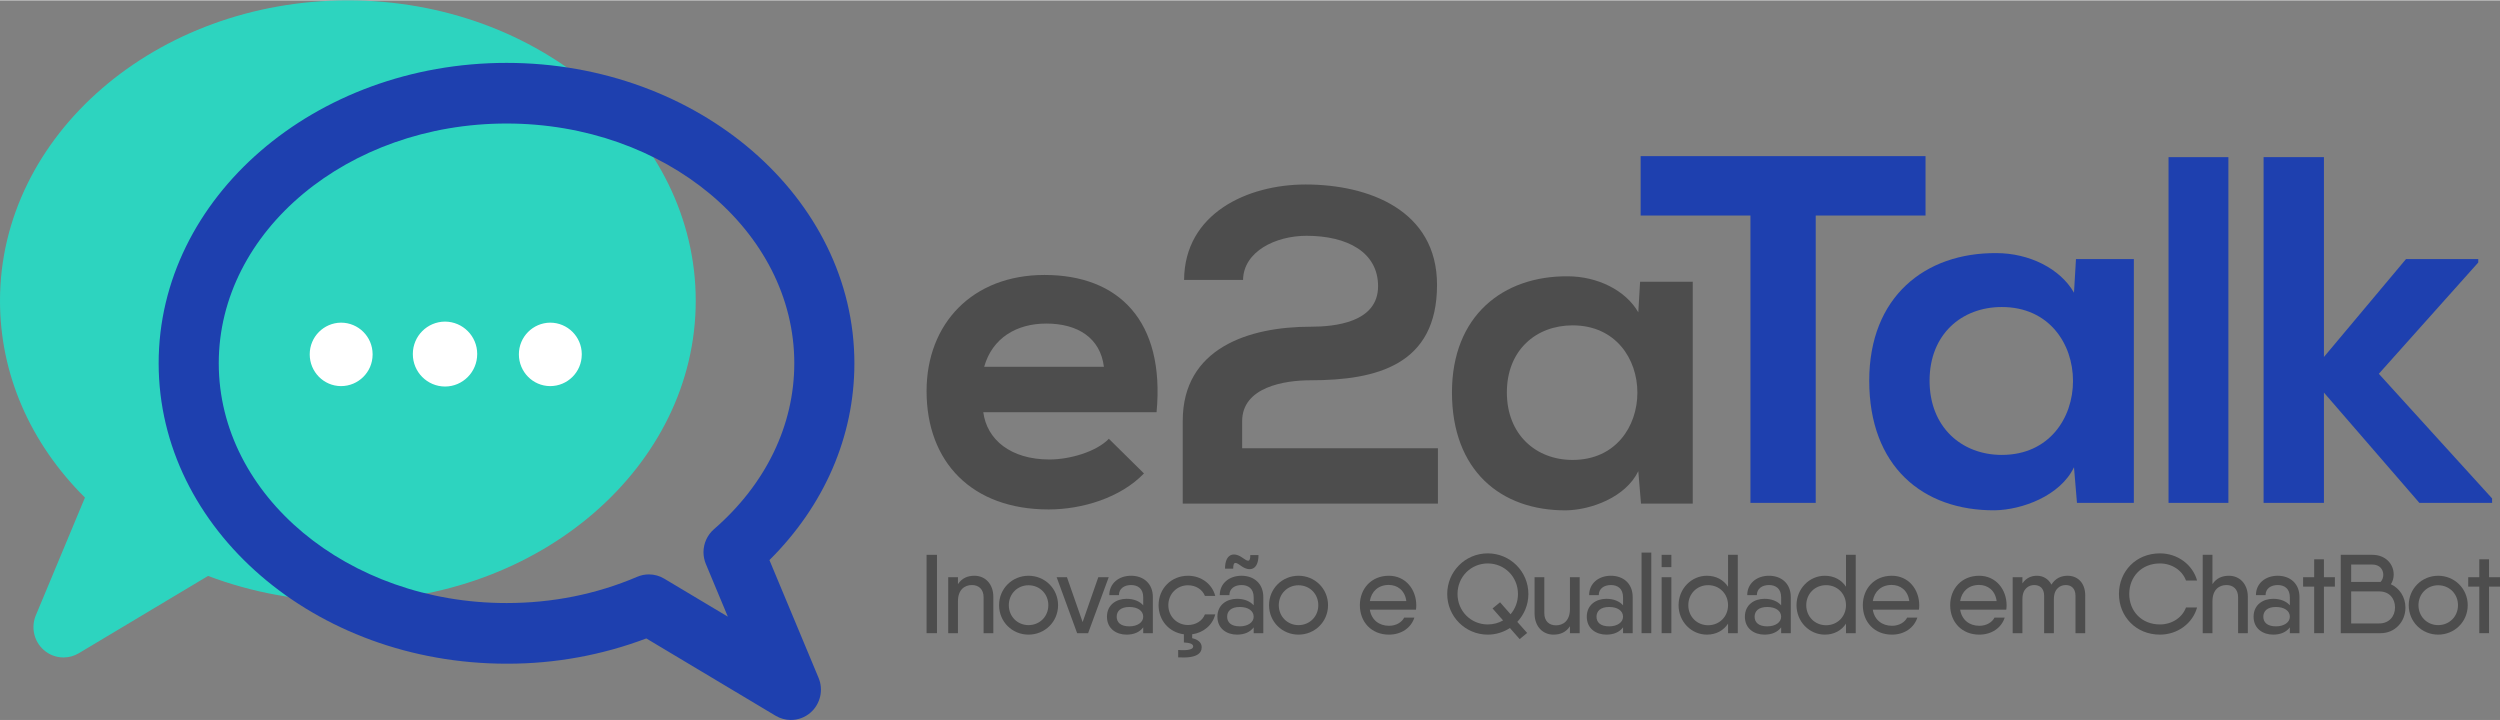 <?xml version="1.0" encoding="UTF-8"?>
<!DOCTYPE svg PUBLIC "-//W3C//DTD SVG 1.0//EN" "http://www.w3.org/TR/2001/REC-SVG-20010904/DTD/svg10.dtd">
<!-- Creator: CorelDRAW -->
<svg xmlns="http://www.w3.org/2000/svg" xml:space="preserve" width="1416px" height="408px" version="1.0" shape-rendering="geometricPrecision" text-rendering="geometricPrecision" image-rendering="optimizeQuality" fill-rule="evenodd" clip-rule="evenodd"
viewBox="0 0 1416 407.58"
 xmlns:xlink="http://www.w3.org/1999/xlink"
 xmlns:xodm="http://www.corel.com/coreldraw/odm/2003">
 <rect x="0" y="0" width="1416" height="407.58" fill="#808080" stroke="none"/>
 <g id="Camada_x0020_1">
  <g id="_1819983141888">
   <path id="chat-118.svg" fill="#2DD4BF" fill-rule="nonzero" d="M35.979 372.176c3.055,-0.003 6.052,-0.836 8.67,-2.409l73.209 -43.774c25.025,9.46 51.624,14.308 78.387,14.308 0.243,0 0.541,0 0.785,0 108.642,0 197.034,-76.329 197.034,-170.15 0.003,-93.822 -88.389,-170.151 -197.031,-170.151 -108.643,0 -197.035,76.329 -197.035,170.15 0,41.388 16.989,80.543 48.12,111.466l-27.836 66.718c-2.846,6.831 -1.029,14.734 4.499,19.605 3.174,2.802 7.17,4.236 11.198,4.236l0 0.001z"/>
   <path id="chat-118.svg_0" fill="white" fill-rule="nonzero" d="M211.046 200.33c-0.052,-9.84 -8.048,-17.792 -17.888,-17.792 -0.003,0 -0.007,0 -0.009,0 -9.815,0.093 -17.722,8.082 -17.722,17.897 0,0.026 0,0.054 0,0.081 0,9.889 7.911,17.923 17.721,17.968 0.003,-0.002 0.007,-0.002 0.01,-0.002 9.84,0 17.836,-7.951 17.888,-17.792l0 -0.361 0 0.001zm59.24 0c0,10.153 -8.167,18.39 -18.232,18.39 -10.077,-0.047 -18.223,-8.233 -18.223,-18.311 0,-0.024 0,-0.053 0,-0.078 0,-0.026 0,-0.055 0,-0.08 0,-10.078 8.146,-18.264 18.224,-18.311 10.078,0.042 18.231,8.231 18.231,18.311 0,0.025 0,0.054 0,0.078l0 0.001zm59.231 0c-0.052,-9.84 -8.048,-17.792 -17.889,-17.792 -0.002,0 -0.006,0 -0.009,0 -9.814,0.093 -17.722,8.082 -17.722,17.897 0,0.026 0,0.054 0,0.081 0,9.889 7.912,17.923 17.722,17.968 0,-0.002 0,-0.002 0,-0.002 9.837,0 17.832,-7.947 17.889,-17.783l0 -0.361 0.009 -0.008z"/>
   <path id="chat-118.svg_1" fill="#1E40AF" fill-rule="nonzero" d="M447.948 407.581c-3.056,-0.002 -6.052,-0.836 -8.67,-2.408l-73.209 -43.775c-25.025,9.459 -51.625,14.308 -78.387,14.308 -0.243,0 -0.542,0 -0.785,0 -108.643,0 -197.034,-76.328 -197.034,-170.15 -0.003,-93.822 88.389,-170.151 197.031,-170.151 108.642,0 197.034,76.329 197.034,170.15 0,41.388 -16.989,80.543 -48.12,111.466l27.837 66.719c2.846,6.83 1.029,14.733 -4.499,19.604 -3.175,2.803 -7.17,4.237 -11.198,4.237l0 0zm-80.401 -82.448c3.01,0 6.009,0.81 8.669,2.408l36.035 21.532 -12.457 -29.84c-0.881,-2.11 -1.337,-4.38 -1.337,-6.668 0,-4.999 2.167,-9.755 5.936,-13.036 29.336,-25.451 45.493,-58.826 45.493,-93.975 -0.001,-74.872 -73.122,-135.799 -162.992,-135.799 -89.869,0 -162.991,60.927 -162.991,135.8 0,74.873 73.122,135.8 162.991,135.8 26.019,0 50.911,-5.002 74.019,-14.865 2.124,-0.909 4.379,-1.357 6.634,-1.357z"/>
   <g>
    <path fill="#4D4D4D" fill-rule="nonzero" d="M655.079 233.277c4.843,-51.75 -21.414,-77.752 -63.477,-77.752 -40.788,0 -66.79,27.531 -66.79,65.77 0,40.279 25.747,67.046 69.085,67.046 19.119,0 40.788,-6.628 54.044,-20.394l-19.884 -19.63c-7.138,7.393 -22.179,11.727 -33.651,11.727 -21.923,0 -35.434,-11.217 -37.474,-26.767l98.147 0zm-97.637 -25.748c4.589,-16.315 18.355,-24.473 35.18,-24.473 17.845,0 30.591,8.158 32.63,24.473l-67.81 0z"/>
    <path id="_1" fill="#4D4D4D" fill-rule="nonzero" d="M704.064 158.329c0.255,-16.061 18.355,-24.983 35.945,-24.983 22.943,0 40.533,9.178 40.533,28.552 0,20.649 -24.728,22.943 -38.239,22.943 -35.18,0 -72.399,12.237 -72.399,53.279 0,15.806 0,31.356 0,46.907l144.543 0 0 -31.356 -110.893 0 0 -15.296c0,-19.374 23.963,-23.198 38.749,-23.198 37.474,0 71.634,-8.667 71.634,-54.044 0,-42.318 -38.749,-56.848 -74.438,-56.848 -32.886,0 -68.575,16.315 -68.83,54.044l33.395 0z"/>
    <path id="_2" fill="#4D4D4D" fill-rule="nonzero" d="M927.928 176.683c-7.137,-12.491 -23.198,-20.394 -40.023,-20.394 -36.709,-0.255 -65.515,22.434 -65.515,65.771 0,44.102 27.531,67.046 64.75,66.79 14.021,-0.254 33.651,-7.393 40.788,-22.178l1.53 18.355 29.316 0 0 -125.679 -29.826 0 -1.02 17.335zm-37.218 7.393c48.945,0 48.945,76.223 0,76.223 -20.65,0 -37.22,-14.276 -37.22,-38.239 0,-23.963 16.57,-37.984 37.22,-37.984z"/>
    <path fill="#1E40AF" fill-rule="nonzero" d="M991.451 284.623l36.979 0 0 -162.765 62.193 0 0 -33.618c-56.87,0 -104.775,0 -161.365,0l0 33.618 62.193 0 0 162.765z"/>
    <path id="_1_2" fill="#1E40AF" fill-rule="nonzero" d="M1174.711 165.561c-7.844,-13.728 -25.493,-22.412 -43.983,-22.412 -40.341,-0.28 -71.997,24.653 -71.997,72.278 0,48.465 30.255,73.678 71.157,73.398 15.408,-0.28 36.979,-8.124 44.823,-24.373l1.681 20.171 32.217 0 0 -138.112 -32.777 0 -1.121 19.05zm-40.901 8.124c53.788,0 53.788,83.764 0,83.764 -22.692,0 -40.902,-15.689 -40.902,-42.022 0,-26.334 18.21,-41.742 40.902,-41.742z"/>
    <polygon id="_2_3" fill="#1E40AF" fill-rule="nonzero" points="1228.263,88.8 1228.263,284.623 1262.161,284.623 1262.161,88.8 "/>
    <polygon id="_3" fill="#1E40AF" fill-rule="nonzero" points="1282.095,88.8 1282.095,284.623 1316.273,284.623 1316.273,222.15 1370.341,284.623 1411.523,284.623 1411.523,282.102 1347.369,211.504 1403.678,148.472 1403.678,146.511 1362.777,146.511 1316.273,201.98 1316.273,88.8 "/>
    <polygon fill="#4D4D4D" fill-rule="nonzero" points="524.812,314.041 524.812,358.423 530.708,358.423 530.708,314.041 "/>
    <path id="_1_4" fill="#4D4D4D" fill-rule="nonzero" d="M551.971 325.898c-3.805,0 -7.102,1.268 -9.384,4.755l0 -3.931 -5.516 0 0 31.701 5.516 0 0 -18.07c0,-6.784 3.994,-9.193 7.925,-9.193 3.804,0 6.594,2.346 6.594,6.911l0 20.352 5.516 0 0 -20.606c0,-7.418 -4.755,-11.919 -10.651,-11.919z"/>
    <path id="_2_5" fill="#4D4D4D" fill-rule="nonzero" d="M582.553 359.247c9.256,0 16.738,-7.291 16.738,-16.675 0,-9.383 -7.482,-16.674 -16.738,-16.674 -9.257,0 -16.675,7.291 -16.675,16.674 0,9.384 7.418,16.675 16.675,16.675zm0 -5.389c-6.277,0 -11.159,-4.882 -11.159,-11.286 0,-6.403 4.882,-11.285 11.159,-11.285 6.34,0 11.222,4.882 11.222,11.285 0,6.404 -4.882,11.286 -11.222,11.286z"/>
    <polygon id="_3_6" fill="#4D4D4D" fill-rule="nonzero" points="622.074,326.722 613.198,352.146 604.322,326.722 598.489,326.722 610.091,358.423 611.042,358.423 616.305,358.423 627.971,326.722 "/>
    <path id="_4" fill="#4D4D4D" fill-rule="nonzero" d="M640.61 325.898c-7.038,0 -12.3,4.438 -12.3,10.968l5.453 0c0,-3.804 3.17,-5.706 6.847,-5.706 3.741,0 6.911,1.902 6.911,6.974l0 4.502c-2.092,-2.346 -5.389,-3.677 -9.447,-3.677 -5.77,0 -11.095,3.36 -11.095,10.144 0,6.784 5.325,10.144 11.095,10.144 4.058,0 7.355,-1.331 9.447,-4.121l0 3.297 5.453 0 0 -20.479c0,-7.608 -5.263,-12.046 -12.364,-12.046zm-0.951 28.657c-4.945,0 -7.164,-2.282 -7.164,-5.452 0,-3.17 2.219,-5.516 7.164,-5.516 4.628,0 7.862,2.092 7.862,5.516 0,3.17 -3.234,5.452 -7.862,5.452z"/>
    <path id="_5" fill="#4D4D4D" fill-rule="nonzero" d="M672.904 353.794c-6.277,0 -11.159,-4.881 -11.159,-11.222 0,-6.403 4.882,-11.285 11.159,-11.285 4.438,0 8.115,2.409 9.574,6.023l5.833 0c-1.712,-6.721 -7.925,-11.412 -15.407,-11.412 -9.574,0 -16.675,7.291 -16.675,16.674 0,8.623 5.96,15.407 14.329,16.485l0 4.628c3.297,0.191 5.263,0.761 5.263,2.283 0,1.585 -2.79,2.409 -8.496,1.965l0 4.185c10.651,0.634 13.314,-2.346 13.314,-5.77 0,-2.663 -2.282,-4.438 -5.389,-5.072l0 -2.219c6.404,-0.888 11.603,-5.263 13.061,-11.286l-5.833 0c-1.395,3.614 -5.136,6.023 -9.574,6.023z"/>
    <path id="_6" fill="#4D4D4D" fill-rule="nonzero" d="M703.043 320.382c4.755,3.36 9.763,2.345 9.763,-6.214l-4.628 0c0,4.375 -1.458,3.678 -4.565,1.459 -4.692,-3.361 -9.764,-2.283 -9.764,6.276l4.629 0c0,-4.438 1.521,-3.741 4.565,-1.521zm0.126 5.516c-7.037,0 -12.3,4.438 -12.3,10.968l5.453 0c0,-3.804 3.17,-5.706 6.847,-5.706 3.741,0 6.911,1.902 6.911,6.974l0 4.502c-2.092,-2.346 -5.389,-3.677 -9.447,-3.677 -5.769,0 -11.095,3.36 -11.095,10.144 0,6.784 5.326,10.144 11.095,10.144 4.058,0 7.355,-1.331 9.447,-4.121l0 3.297 5.453 0 0 -20.479c0,-7.608 -5.263,-12.046 -12.364,-12.046zm-0.951 28.657c-4.945,0 -7.164,-2.282 -7.164,-5.452 0,-3.17 2.219,-5.516 7.164,-5.516 4.629,0 7.862,2.092 7.862,5.516 0,3.17 -3.233,5.452 -7.862,5.452z"/>
    <path id="_7" fill="#4D4D4D" fill-rule="nonzero" d="M735.464 359.247c9.256,0 16.737,-7.291 16.737,-16.675 0,-9.383 -7.481,-16.674 -16.737,-16.674 -9.257,0 -16.675,7.291 -16.675,16.674 0,9.384 7.418,16.675 16.675,16.675zm0 -5.389c-6.277,0 -11.16,-4.882 -11.16,-11.286 0,-6.403 4.883,-11.285 11.16,-11.285 6.34,0 11.222,4.882 11.222,11.285 0,6.404 -4.882,11.286 -11.222,11.286z"/>
    <path id="_8" fill="#4D4D4D" fill-rule="nonzero" d="M775.873 345.109l26.121 0c0.127,-0.825 0.191,-1.649 0.191,-2.473 0,-8.877 -5.96,-16.738 -15.534,-16.738 -9.89,0 -16.421,7.291 -16.421,16.674 0,9.511 6.531,16.675 16.484,16.675 7.038,0 12.554,-3.868 14.393,-9.637l-5.77 0c-1.331,2.599 -4.501,4.628 -8.559,4.628 -5.643,0 -9.954,-3.297 -10.905,-9.129zm0 -4.883c0.888,-5.452 4.818,-9.129 10.715,-9.129 4.755,0 9.13,2.916 9.954,9.129l-20.669 0z"/>
    <path id="_9" fill="#4D4D4D" fill-rule="nonzero" d="M865.673 336.232c0,-12.807 -10.335,-23.015 -23.015,-23.015 -12.68,0 -22.952,10.208 -22.952,23.015 0,12.744 10.272,23.015 22.952,23.015 4.628,0 8.94,-1.395 12.553,-3.741l5.517 6.277 4.247 -3.487 -5.579 -6.277c3.867,-4.121 6.277,-9.637 6.277,-15.787zm-23.015 17.245c-9.51,0 -17.119,-7.544 -17.119,-17.245 0,-9.764 7.609,-17.308 17.119,-17.308 9.51,0 17.118,7.544 17.118,17.308 0,4.438 -1.585,8.432 -4.184,11.476l-5.96 -6.784 -4.248 3.487 5.96 6.784c-2.536,1.458 -5.516,2.282 -8.686,2.282z"/>
    <path id="_10" fill="#4D4D4D" fill-rule="nonzero" d="M889.217 326.722l0 18.006c0,6.848 -3.994,9.257 -7.925,9.257 -3.804,0 -6.594,-2.346 -6.594,-6.911l0 -20.352 -5.516 0 0 20.542c0,7.482 4.755,11.983 10.652,11.983 3.867,0 7.101,-1.268 9.383,-4.755l0 3.931 5.516 0 0 -31.701 -5.516 0z"/>
    <path id="_11" fill="#4D4D4D" fill-rule="nonzero" d="M912.381 325.898c-7.037,0 -12.3,4.438 -12.3,10.968l5.453 0c0,-3.804 3.17,-5.706 6.847,-5.706 3.741,0 6.911,1.902 6.911,6.974l0 4.502c-2.092,-2.346 -5.389,-3.677 -9.447,-3.677 -5.769,0 -11.095,3.36 -11.095,10.144 0,6.784 5.326,10.144 11.095,10.144 4.058,0 7.355,-1.331 9.447,-4.121l0 3.297 5.453 0 0 -20.479c0,-7.608 -5.263,-12.046 -12.364,-12.046zm-0.951 28.657c-4.945,0 -7.164,-2.282 -7.164,-5.452 0,-3.17 2.219,-5.516 7.164,-5.516 4.629,0 7.862,2.092 7.862,5.516 0,3.17 -3.233,5.452 -7.862,5.452z"/>
    <polygon id="_12" fill="#4D4D4D" fill-rule="nonzero" points="929.776,358.423 935.292,358.423 935.292,312.774 929.776,312.774 "/>
    <path id="_13" fill="#4D4D4D" fill-rule="nonzero" d="M941.147 321.016l5.516 0 0 -6.975 -5.516 0 0 6.975zm0 37.407l5.516 0 0 -31.701 -5.516 0 0 31.701z"/>
    <path id="_14" fill="#4D4D4D" fill-rule="nonzero" d="M978.767 314.041l0 18.07c-2.536,-3.804 -6.657,-6.213 -11.983,-6.213 -8.749,0 -16.041,7.291 -16.041,16.674 0,9.384 7.292,16.675 16.041,16.675 5.326,0 9.447,-2.409 11.983,-6.213l0 5.389 5.516 0 0 -44.382 -5.516 0zm-11.286 39.88c-6.34,0 -11.222,-4.882 -11.222,-11.349 0,-6.467 4.882,-11.348 11.222,-11.348 6.404,0 11.286,4.881 11.286,11.348 0,6.467 -4.882,11.349 -11.286,11.349z"/>
    <path id="_15" fill="#4D4D4D" fill-rule="nonzero" d="M1001.931 325.898c-7.037,0 -12.3,4.438 -12.3,10.968l5.453 0c0,-3.804 3.17,-5.706 6.847,-5.706 3.741,0 6.911,1.902 6.911,6.974l0 4.502c-2.092,-2.346 -5.389,-3.677 -9.447,-3.677 -5.769,0 -11.095,3.36 -11.095,10.144 0,6.784 5.326,10.144 11.095,10.144 4.058,0 7.355,-1.331 9.447,-4.121l0 3.297 5.453 0 0 -20.479c0,-7.608 -5.263,-12.046 -12.364,-12.046zm-0.951 28.657c-4.945,0 -7.164,-2.282 -7.164,-5.452 0,-3.17 2.219,-5.516 7.164,-5.516 4.629,0 7.862,2.092 7.862,5.516 0,3.17 -3.233,5.452 -7.862,5.452z"/>
    <path id="_16" fill="#4D4D4D" fill-rule="nonzero" d="M1045.574 314.041l0 18.07c-2.536,-3.804 -6.657,-6.213 -11.983,-6.213 -8.749,0 -16.04,7.291 -16.04,16.674 0,9.384 7.291,16.675 16.04,16.675 5.326,0 9.447,-2.409 11.983,-6.213l0 5.389 5.516 0 0 -44.382 -5.516 0zm-11.285 39.88c-6.341,0 -11.223,-4.882 -11.223,-11.349 0,-6.467 4.882,-11.348 11.223,-11.348 6.403,0 11.285,4.881 11.285,11.348 0,6.467 -4.882,11.349 -11.285,11.349z"/>
    <path id="_17" fill="#4D4D4D" fill-rule="nonzero" d="M1060.75 345.109l26.121 0c0.127,-0.825 0.191,-1.649 0.191,-2.473 0,-8.877 -5.96,-16.738 -15.534,-16.738 -9.89,0 -16.421,7.291 -16.421,16.674 0,9.511 6.531,16.675 16.484,16.675 7.038,0 12.554,-3.868 14.393,-9.637l-5.77 0c-1.331,2.599 -4.501,4.628 -8.559,4.628 -5.643,0 -9.954,-3.297 -10.905,-9.129zm0 -4.883c0.888,-5.452 4.818,-9.129 10.715,-9.129 4.755,0 9.13,2.916 9.954,9.129l-20.669 0z"/>
    <path id="_18" fill="#4D4D4D" fill-rule="nonzero" d="M1110.226 345.109l26.122 0c0.127,-0.825 0.19,-1.649 0.19,-2.473 0,-8.877 -5.96,-16.738 -15.534,-16.738 -9.89,0 -16.421,7.291 -16.421,16.674 0,9.511 6.531,16.675 16.485,16.675 7.037,0 12.553,-3.868 14.392,-9.637l-5.77 0c-1.331,2.599 -4.501,4.628 -8.559,4.628 -5.643,0 -9.954,-3.297 -10.905,-9.129zm0 -4.883c0.888,-5.452 4.819,-9.129 10.715,-9.129 4.755,0 9.13,2.916 9.954,9.129l-20.669 0z"/>
    <path id="_19" fill="#4D4D4D" fill-rule="nonzero" d="M1171.114 325.898c-3.613,0 -6.847,1.331 -9.193,5.008 -1.712,-3.297 -4.819,-5.008 -8.179,-5.008 -3.106,0 -6.086,1.141 -8.242,4.311l0 -3.487 -5.516 0 0 31.701 5.516 0 0 -19.338c0,-6.15 3.867,-7.925 6.721,-7.925 2.979,0 5.579,1.712 5.579,6.087l0 21.176 5.516 0 0 -19.338c0,-6.15 3.868,-7.925 6.721,-7.925 2.916,0 5.515,1.712 5.515,6.087l0 21.176 5.517 0 0 -21.367c0,-7.291 -4.439,-11.158 -9.955,-11.158z"/>
    <path id="_20" fill="#4D4D4D" fill-rule="nonzero" d="M1223.38 359.247c10.018,0 18.577,-6.403 21.05,-15.406l-6.277 0c-2.092,5.769 -7.989,9.636 -14.773,9.636 -10.398,0 -17.372,-7.544 -17.372,-17.245 0,-9.764 6.974,-17.308 17.372,-17.308 6.784,0 12.681,3.93 14.773,9.7l6.277 0c-2.473,-9.003 -11.032,-15.407 -21.05,-15.407 -13.568,0 -23.205,10.208 -23.205,23.015 0,12.744 9.637,23.015 23.205,23.015z"/>
    <path id="_21" fill="#4D4D4D" fill-rule="nonzero" d="M1262.522 325.898c-3.804,0 -7.101,1.268 -9.384,4.755l0 -16.612 -5.516 0 0 44.382 5.516 0 0 -18.07c0,-6.784 3.995,-9.193 7.926,-9.193 3.804,0 6.593,2.346 6.593,6.911l0 20.352 5.516 0 0 -20.606c0,-7.418 -4.755,-11.919 -10.651,-11.919z"/>
    <path id="_22" fill="#4D4D4D" fill-rule="nonzero" d="M1290.061 325.898c-7.038,0 -12.3,4.438 -12.3,10.968l5.452 0c0,-3.804 3.17,-5.706 6.848,-5.706 3.74,0 6.91,1.902 6.91,6.974l0 4.502c-2.092,-2.346 -5.389,-3.677 -9.446,-3.677 -5.77,0 -11.096,3.36 -11.096,10.144 0,6.784 5.326,10.144 11.096,10.144 4.057,0 7.354,-1.331 9.446,-4.121l0 3.297 5.453 0 0 -20.479c0,-7.608 -5.262,-12.046 -12.363,-12.046zm-0.951 28.657c-4.946,0 -7.165,-2.282 -7.165,-5.452 0,-3.17 2.219,-5.516 7.165,-5.516 4.628,0 7.861,2.092 7.861,5.516 0,3.17 -3.233,5.452 -7.861,5.452z"/>
    <polygon id="_23" fill="#4D4D4D" fill-rule="nonzero" points="1322.481,326.722 1316.268,326.722 1316.268,316.577 1310.752,316.577 1310.752,326.722 1304.475,326.722 1304.475,332.048 1310.752,332.048 1310.752,358.423 1316.268,358.423 1316.268,332.048 1322.481,332.048 "/>
    <path id="_24" fill="#4D4D4D" fill-rule="nonzero" d="M1354.205 330.716c1.014,-1.585 1.585,-3.487 1.585,-5.452 0,-6.277 -4.882,-11.223 -12.046,-11.223l-12.047 0 -5.896 0 0 44.382 1.141 0 21.494 0c8.052,0 14.011,-6.467 14.011,-14.456 0,-5.96 -3.297,-10.968 -8.242,-13.251zm-10.461 -11.159c3.93,0 6.15,2.6 6.15,5.833 0,1.522 -0.571,2.98 -1.522,3.995l-16.675 0 0 -9.828 12.047 0zm3.867 33.35l-15.914 0 0 -18.133 15.977 0c5.58,0 8.877,3.994 8.877,9.067 0,5.008 -3.36,9.066 -8.94,9.066z"/>
    <path id="_25" fill="#4D4D4D" fill-rule="nonzero" d="M1380.983 359.247c9.257,0 16.738,-7.291 16.738,-16.675 0,-9.383 -7.481,-16.674 -16.738,-16.674 -9.257,0 -16.675,7.291 -16.675,16.674 0,9.384 7.418,16.675 16.675,16.675zm0 -5.389c-6.277,0 -11.159,-4.882 -11.159,-11.286 0,-6.403 4.882,-11.285 11.159,-11.285 6.34,0 11.222,4.882 11.222,11.285 0,6.404 -4.882,11.286 -11.222,11.286z"/>
    <polygon id="_26" fill="#4D4D4D" fill-rule="nonzero" points="1416.003,326.722 1409.79,326.722 1409.79,316.577 1404.274,316.577 1404.274,326.722 1397.997,326.722 1397.997,332.048 1404.274,332.048 1404.274,358.423 1409.79,358.423 1409.79,332.048 1416.003,332.048 "/>
   </g>
  </g>
 </g>
</svg>
